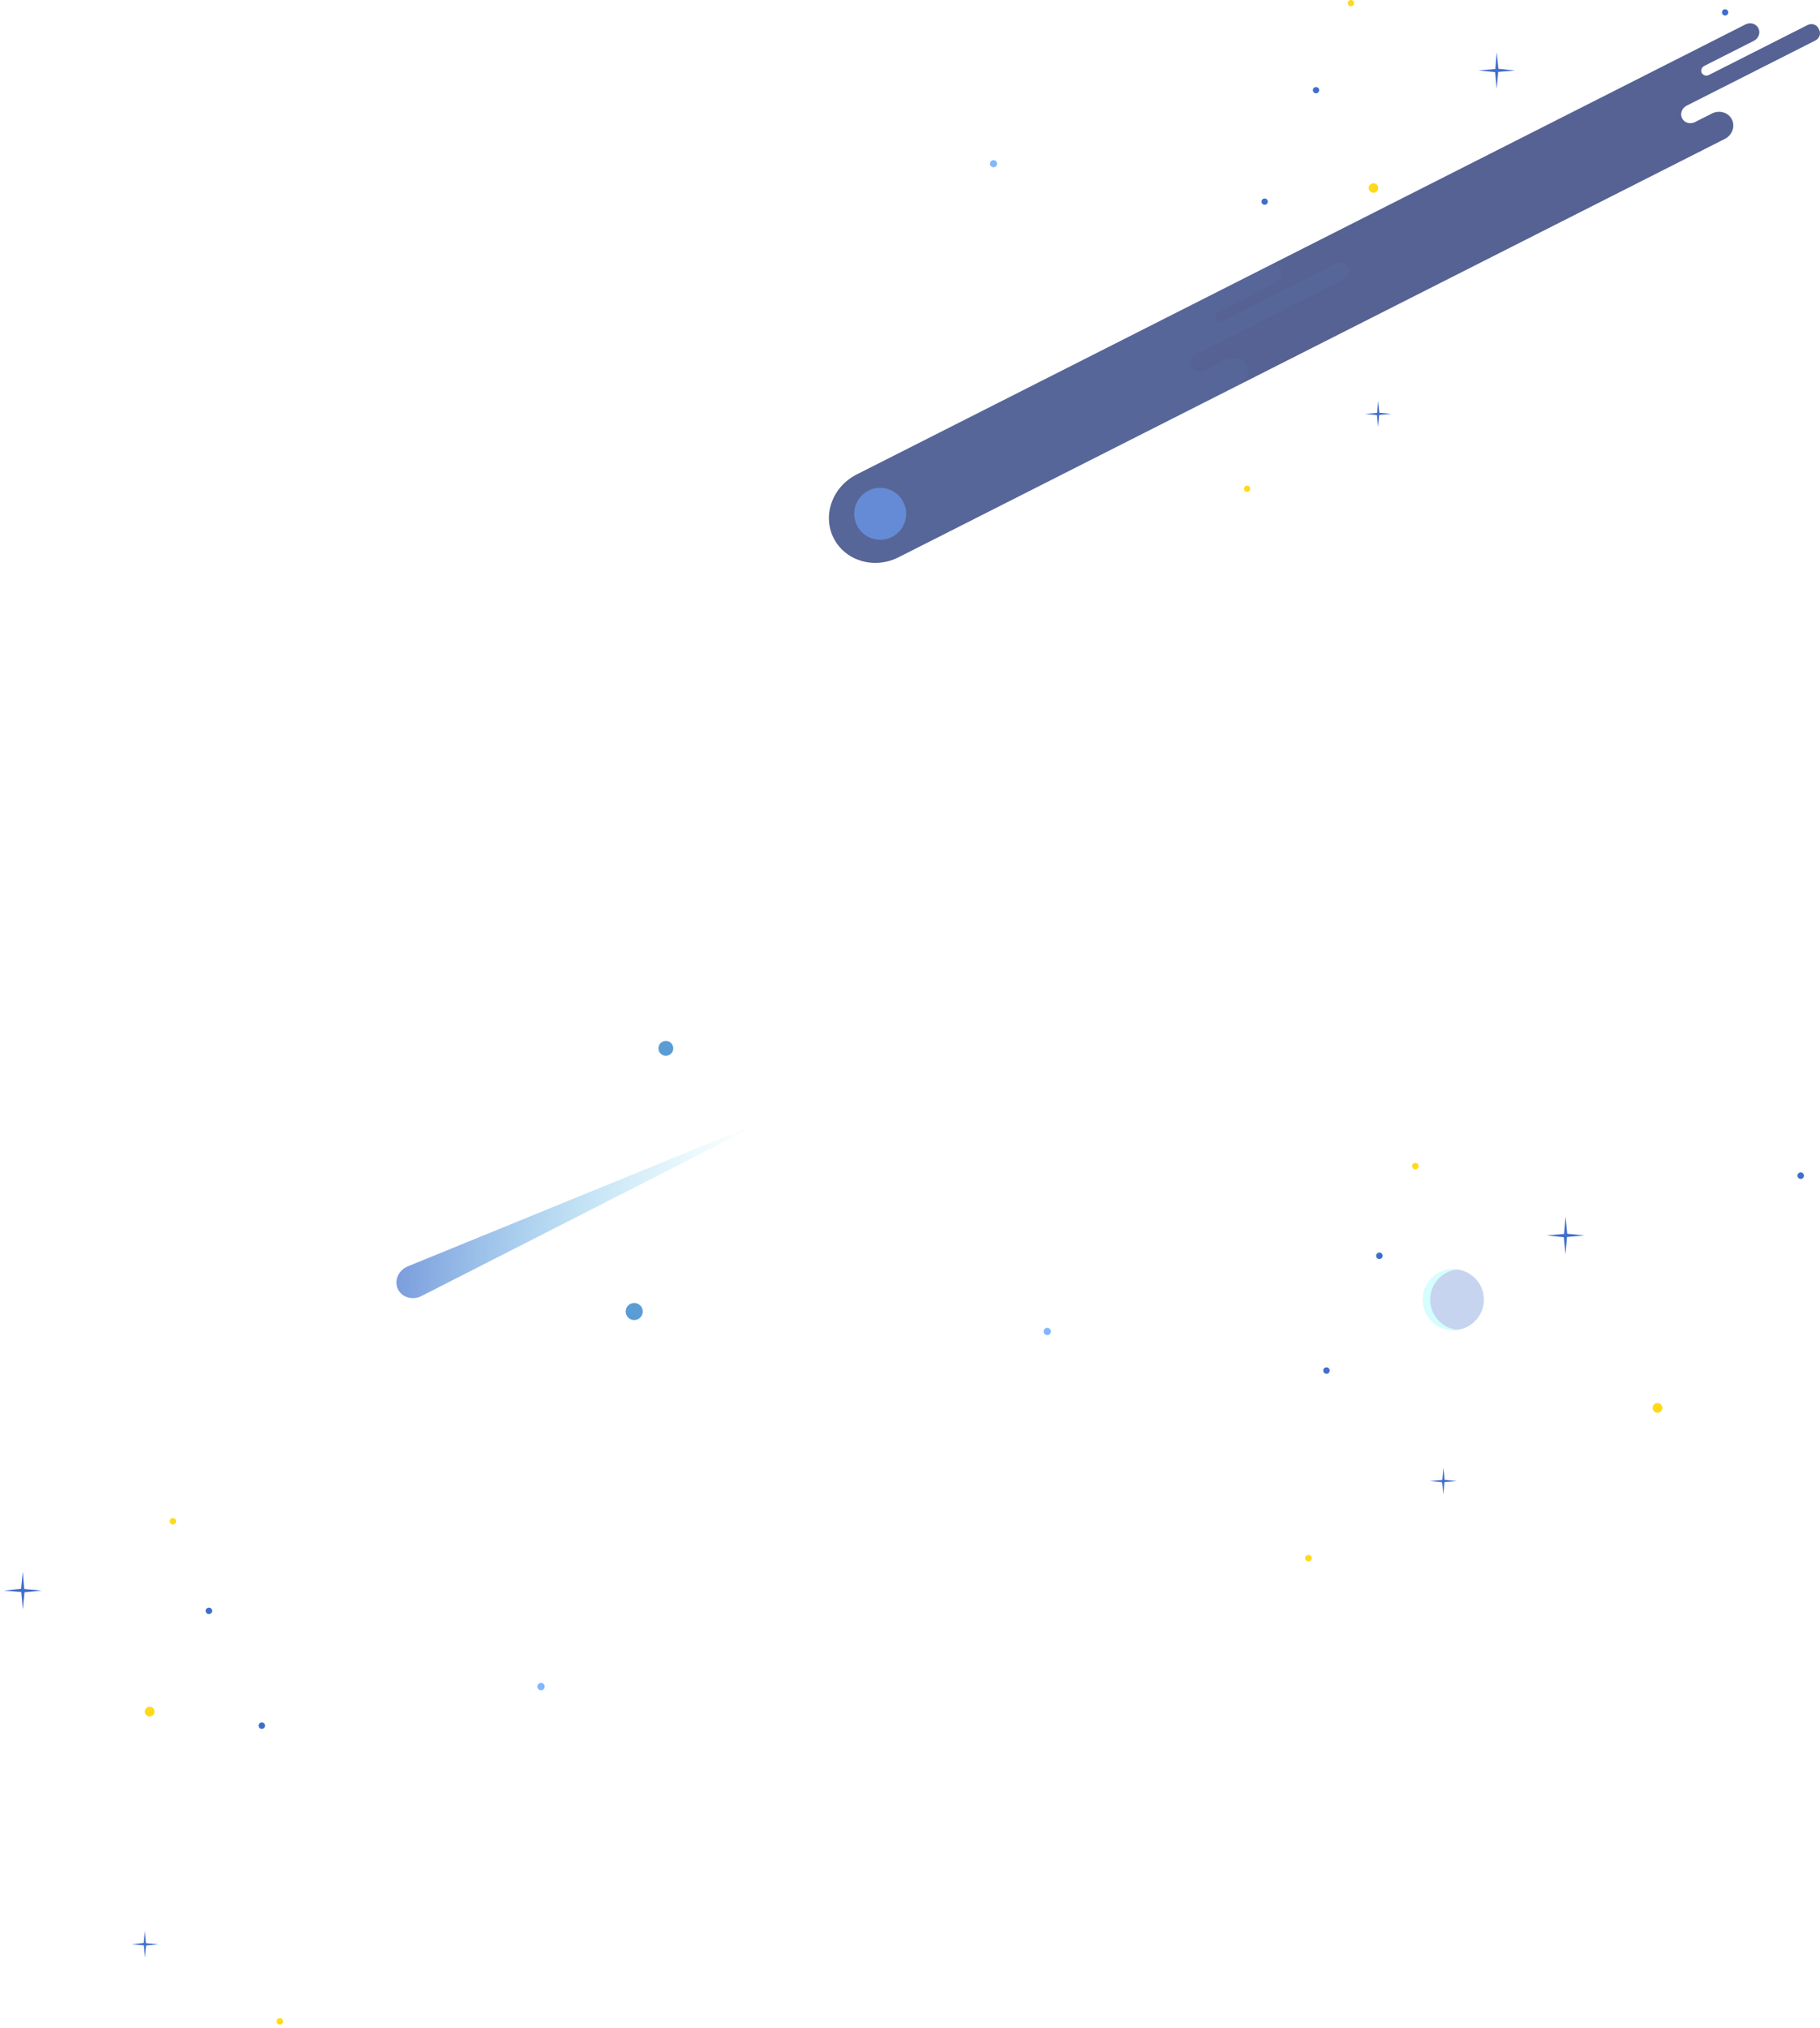 <svg width="404" height="450" viewBox="0 0 404 450" fill="none" xmlns="http://www.w3.org/2000/svg">
<g opacity="0.3">
<path d="M325.2 294.672C328.652 293.256 330.302 289.309 328.886 285.857C327.469 282.405 323.523 280.755 320.071 282.172C316.619 283.588 314.969 287.535 316.385 290.987C317.801 294.439 321.748 296.089 325.2 294.672Z" fill="#3F6ECC"/>
<path d="M317.471 288.412C317.471 284.95 320.075 282.106 323.429 281.71C323.165 281.68 322.901 281.656 322.631 281.656C318.899 281.656 315.875 284.68 315.875 288.412C315.875 292.144 318.899 295.168 322.631 295.168C322.901 295.168 323.165 295.15 323.429 295.114C320.075 294.718 317.471 291.868 317.471 288.412Z" fill="#6FFEFA"/>
</g>
<path d="M369.024 312.442C369.024 313.048 368.532 313.534 367.932 313.534C367.332 313.534 366.84 313.042 366.84 312.442C366.84 311.842 367.332 311.35 367.932 311.35C368.532 311.35 369.024 311.842 369.024 312.442Z" fill="#FFDA1B"/>
<path d="M306.193 279.406C306.59 279.406 306.913 279.083 306.913 278.686C306.913 278.288 306.59 277.966 306.193 277.966C305.795 277.966 305.473 278.288 305.473 278.686C305.473 279.083 305.795 279.406 306.193 279.406Z" fill="#3F6ECC"/>
<path d="M232.47 296.296C232.918 296.296 233.28 295.933 233.28 295.486C233.28 295.039 232.918 294.676 232.47 294.676C232.023 294.676 231.66 295.039 231.66 295.486C231.66 295.933 232.023 296.296 232.47 296.296Z" fill="#80B7FF"/>
<path d="M320.665 328.396L323.395 328.672L320.629 328.906L320.389 331.672L320.125 328.942L317.395 328.666L320.161 328.432L320.401 325.672L320.665 328.396Z" fill="#3F6ECC"/>
<path d="M400.44 260.908C400.44 261.304 400.122 261.628 399.72 261.628C399.318 261.628 399 261.304 399 260.908C399 260.512 399.324 260.188 399.72 260.188C400.116 260.188 400.44 260.506 400.44 260.908Z" fill="#3F6ECC"/>
<path d="M314.177 259.516C314.575 259.516 314.897 259.194 314.897 258.796C314.897 258.399 314.575 258.076 314.177 258.076C313.779 258.076 313.457 258.399 313.457 258.796C313.457 259.194 313.779 259.516 314.177 259.516Z" fill="#FFDA1B"/>
<path d="M291.163 345.783C291.163 346.179 290.839 346.503 290.443 346.503C290.047 346.503 289.723 346.179 289.723 345.783C289.723 345.387 290.047 345.063 290.443 345.063C290.839 345.063 291.163 345.387 291.163 345.783Z" fill="#FFDA1B"/>
<path d="M347.887 273.795L351.709 274.185L347.839 274.509L347.503 278.379L347.125 274.557L343.309 274.173L347.179 273.843L347.515 269.979L347.887 273.795Z" fill="#3F6ECC"/>
<path d="M295.17 304.157C295.17 304.553 294.852 304.877 294.45 304.877C294.048 304.877 293.73 304.553 293.73 304.157C293.73 303.761 294.054 303.437 294.45 303.437C294.846 303.437 295.17 303.755 295.17 304.157Z" fill="#3F6ECC"/>
<path d="M32.144 379.842C32.144 380.448 32.636 380.934 33.236 380.934C33.836 380.934 34.328 380.442 34.328 379.842C34.328 379.242 33.836 378.75 33.236 378.75C32.636 378.75 32.144 379.242 32.144 379.842Z" fill="#FFDA1B"/>
<path d="M46.374 358.206C45.976 358.206 45.654 357.883 45.654 357.486C45.654 357.088 45.976 356.766 46.374 356.766C46.771 356.766 47.094 357.088 47.094 357.486C47.094 357.883 46.771 358.206 46.374 358.206Z" fill="#3F6ECC"/>
<path d="M120.096 375.096C119.649 375.096 119.286 374.733 119.286 374.286C119.286 373.838 119.649 373.476 120.096 373.476C120.544 373.476 120.906 373.838 120.906 374.286C120.906 374.733 120.544 375.096 120.096 375.096Z" fill="#80B7FF"/>
<path d="M31.902 431.196L29.172 431.472L31.938 431.706L32.178 434.472L32.442 431.742L35.172 431.466L32.406 431.232L32.166 428.472L31.902 431.196Z" fill="#3F6ECC"/>
<path d="M38.389 338.316C37.992 338.316 37.669 337.994 37.669 337.596C37.669 337.198 37.992 336.876 38.389 336.876C38.787 336.876 39.109 337.198 39.109 337.596C39.109 337.994 38.787 338.316 38.389 338.316Z" fill="#FFDA1B"/>
<path d="M61.404 448.584C61.404 448.98 61.728 449.304 62.124 449.304C62.52 449.304 62.844 448.98 62.844 448.584C62.844 448.188 62.52 447.864 62.124 447.864C61.728 447.864 61.404 448.188 61.404 448.584Z" fill="#FFDA1B"/>
<path d="M4.68 352.596L0.858 352.986L4.728 353.31L5.064 357.18L5.442 353.358L9.258 352.974L5.388 352.644L5.052 348.78L4.68 352.596Z" fill="#3F6ECC"/>
<path d="M57.396 382.956C57.396 383.352 57.714 383.676 58.116 383.676C58.518 383.676 58.836 383.352 58.836 382.956C58.836 382.56 58.512 382.236 58.116 382.236C57.72 382.236 57.396 382.554 57.396 382.956Z" fill="#3F6ECC"/>
<path d="M149.455 232.65C149.455 233.561 148.717 234.299 147.806 234.299C146.894 234.299 146.156 233.561 146.156 232.65C146.156 231.738 146.894 231 147.806 231C148.717 231 149.455 231.738 149.455 232.65Z" fill="#5A9CD4"/>
<path d="M142.678 291.05C142.678 292.096 141.828 292.946 140.782 292.946C139.737 292.946 138.887 292.096 138.887 291.05C138.887 290.004 139.737 289.154 140.782 289.154C141.828 289.154 142.678 290.004 142.678 291.05Z" fill="#5A9CD4"/>
<path opacity="0.7" d="M90.516 281.031L167.783 249.482C167.867 249.448 167.957 249.482 167.99 249.56C168.018 249.633 167.985 249.717 167.906 249.756L93.535 287.629C91.612 288.607 89.302 287.959 88.38 286.181C87.457 284.402 88.274 282.16 90.197 281.182C90.298 281.131 90.41 281.081 90.516 281.036V281.031Z" fill="url(#paint0_linear_81_101)"/>
<g opacity="0.8">
<path d="M390.324 6.263C390.831 7.271 390.382 8.523 389.31 9.065L378.684 14.443L378.311 14.635C377.722 14.932 377.472 15.625 377.751 16.179C378.031 16.732 378.736 16.942 379.325 16.645L400.485 5.936L401.231 5.558C402.134 5.097 403.217 5.418 403.648 6.269L403.823 6.618C404.254 7.469 403.87 8.529 402.967 8.989L402.926 9.013L402.221 9.368L374.402 23.45C373.33 23.991 372.881 25.244 373.388 26.252C373.895 27.26 375.176 27.639 376.248 27.097L377.454 26.485L380.012 25.192C381.667 24.353 383.642 24.941 384.434 26.497C385.221 28.052 384.521 29.992 382.867 30.831L378.357 33.115L199.462 123.67C194.073 126.396 187.623 124.497 185.054 119.422C182.485 114.348 184.775 108.027 190.158 105.3L376.843 10.801L387.464 5.418C388.536 4.876 389.811 5.255 390.324 6.263Z" fill="#2B3B78"/>
<path opacity="0.1" d="M284.341 59.915C284.848 60.923 284.277 62.239 283.065 62.851L271 68.957L270.574 69.172C269.904 69.51 269.59 70.233 269.869 70.792C270.149 71.345 270.918 71.52 271.588 71.182L295.609 59.023L296.46 58.592C297.485 58.074 298.668 58.342 299.099 59.192L299.274 59.542C299.705 60.392 299.221 61.505 298.196 62.024L298.149 62.047L297.345 62.455L265.756 78.447C264.544 79.065 263.973 80.376 264.48 81.384C264.987 82.392 266.385 82.706 267.603 82.094L268.972 81.401L271.879 79.927C273.755 78.978 275.917 79.467 276.703 81.022C277.49 82.578 276.61 84.611 274.734 85.561L269.619 88.154L200.784 122.999C194.666 126.099 187.623 124.497 185.053 119.422C182.484 114.348 185.362 107.723 191.48 104.63L269.153 65.31L281.219 59.204C282.43 58.586 283.829 58.907 284.341 59.915Z" fill="#3F6ECC"/>
<path d="M200.79 116.005C201.882 113.016 200.344 109.708 197.355 108.616C194.366 107.523 191.058 109.061 189.966 112.05C188.874 115.039 190.411 118.348 193.4 119.44C196.389 120.532 199.698 118.994 200.79 116.005Z" fill="#3F6ECC"/>
</g>
<path d="M305.945 41.721C305.945 42.309 305.467 42.781 304.885 42.781C304.302 42.781 303.824 42.303 303.824 41.721C303.824 41.138 304.302 40.66 304.885 40.66C305.467 40.66 305.945 41.138 305.945 41.721Z" fill="#FFDA1B"/>
<path d="M292.129 20.712C292.515 20.712 292.828 20.399 292.828 20.013C292.828 19.627 292.515 19.314 292.129 19.314C291.743 19.314 291.43 19.627 291.43 20.013C291.43 20.399 291.743 20.712 292.129 20.712Z" fill="#3F6ECC"/>
<path d="M220.537 37.117C220.971 37.117 221.323 36.765 221.323 36.331C221.323 35.897 220.971 35.544 220.537 35.544C220.102 35.544 219.75 35.897 219.75 36.331C219.75 36.765 220.102 37.117 220.537 37.117Z" fill="#80B7FF"/>
<path d="M306.179 91.591L308.83 91.859L306.144 92.081L305.911 94.766L305.655 92.116L303.004 91.848L305.69 91.626L305.923 88.94L306.179 91.591Z" fill="#3F6ECC"/>
<path d="M383.637 2.75C383.637 3.134 383.328 3.449 382.937 3.449C382.547 3.449 382.238 3.134 382.238 2.75C382.238 2.365 382.553 2.051 382.937 2.051C383.322 2.051 383.637 2.36 383.637 2.75Z" fill="#3F6ECC"/>
<path d="M299.883 1.398C300.269 1.398 300.582 1.085 300.582 0.699C300.582 0.313 300.269 0 299.883 0C299.497 0 299.184 0.313 299.184 0.699C299.184 1.085 299.497 1.398 299.883 1.398Z" fill="#FFDA1B"/>
<path d="M277.527 108.47C277.527 108.855 277.213 109.169 276.828 109.169C276.444 109.169 276.129 108.855 276.129 108.47C276.129 108.086 276.444 107.771 276.828 107.771C277.213 107.771 277.527 108.086 277.527 108.47Z" fill="#FFDA1B"/>
<path d="M332.613 15.27L336.324 15.643L332.567 15.958L332.24 19.716L331.873 16.004L328.168 15.632L331.926 15.317L332.252 11.559L332.613 15.27Z" fill="#3F6ECC"/>
<path d="M281.426 44.75C281.426 45.134 281.117 45.449 280.726 45.449C280.336 45.449 280.027 45.134 280.027 44.75C280.027 44.365 280.342 44.051 280.726 44.051C281.111 44.051 281.426 44.36 281.426 44.75Z" fill="#3F6ECC"/>
<defs>
<linearGradient id="paint0_linear_81_101" x1="87.504" y1="269.491" x2="165.278" y2="274.183" gradientUnits="userSpaceOnUse">
<stop stop-color="#3F6ECC"/>
<stop offset="1" stop-color="#4CD6F0" stop-opacity="0"/>
</linearGradient>
</defs>
</svg>
